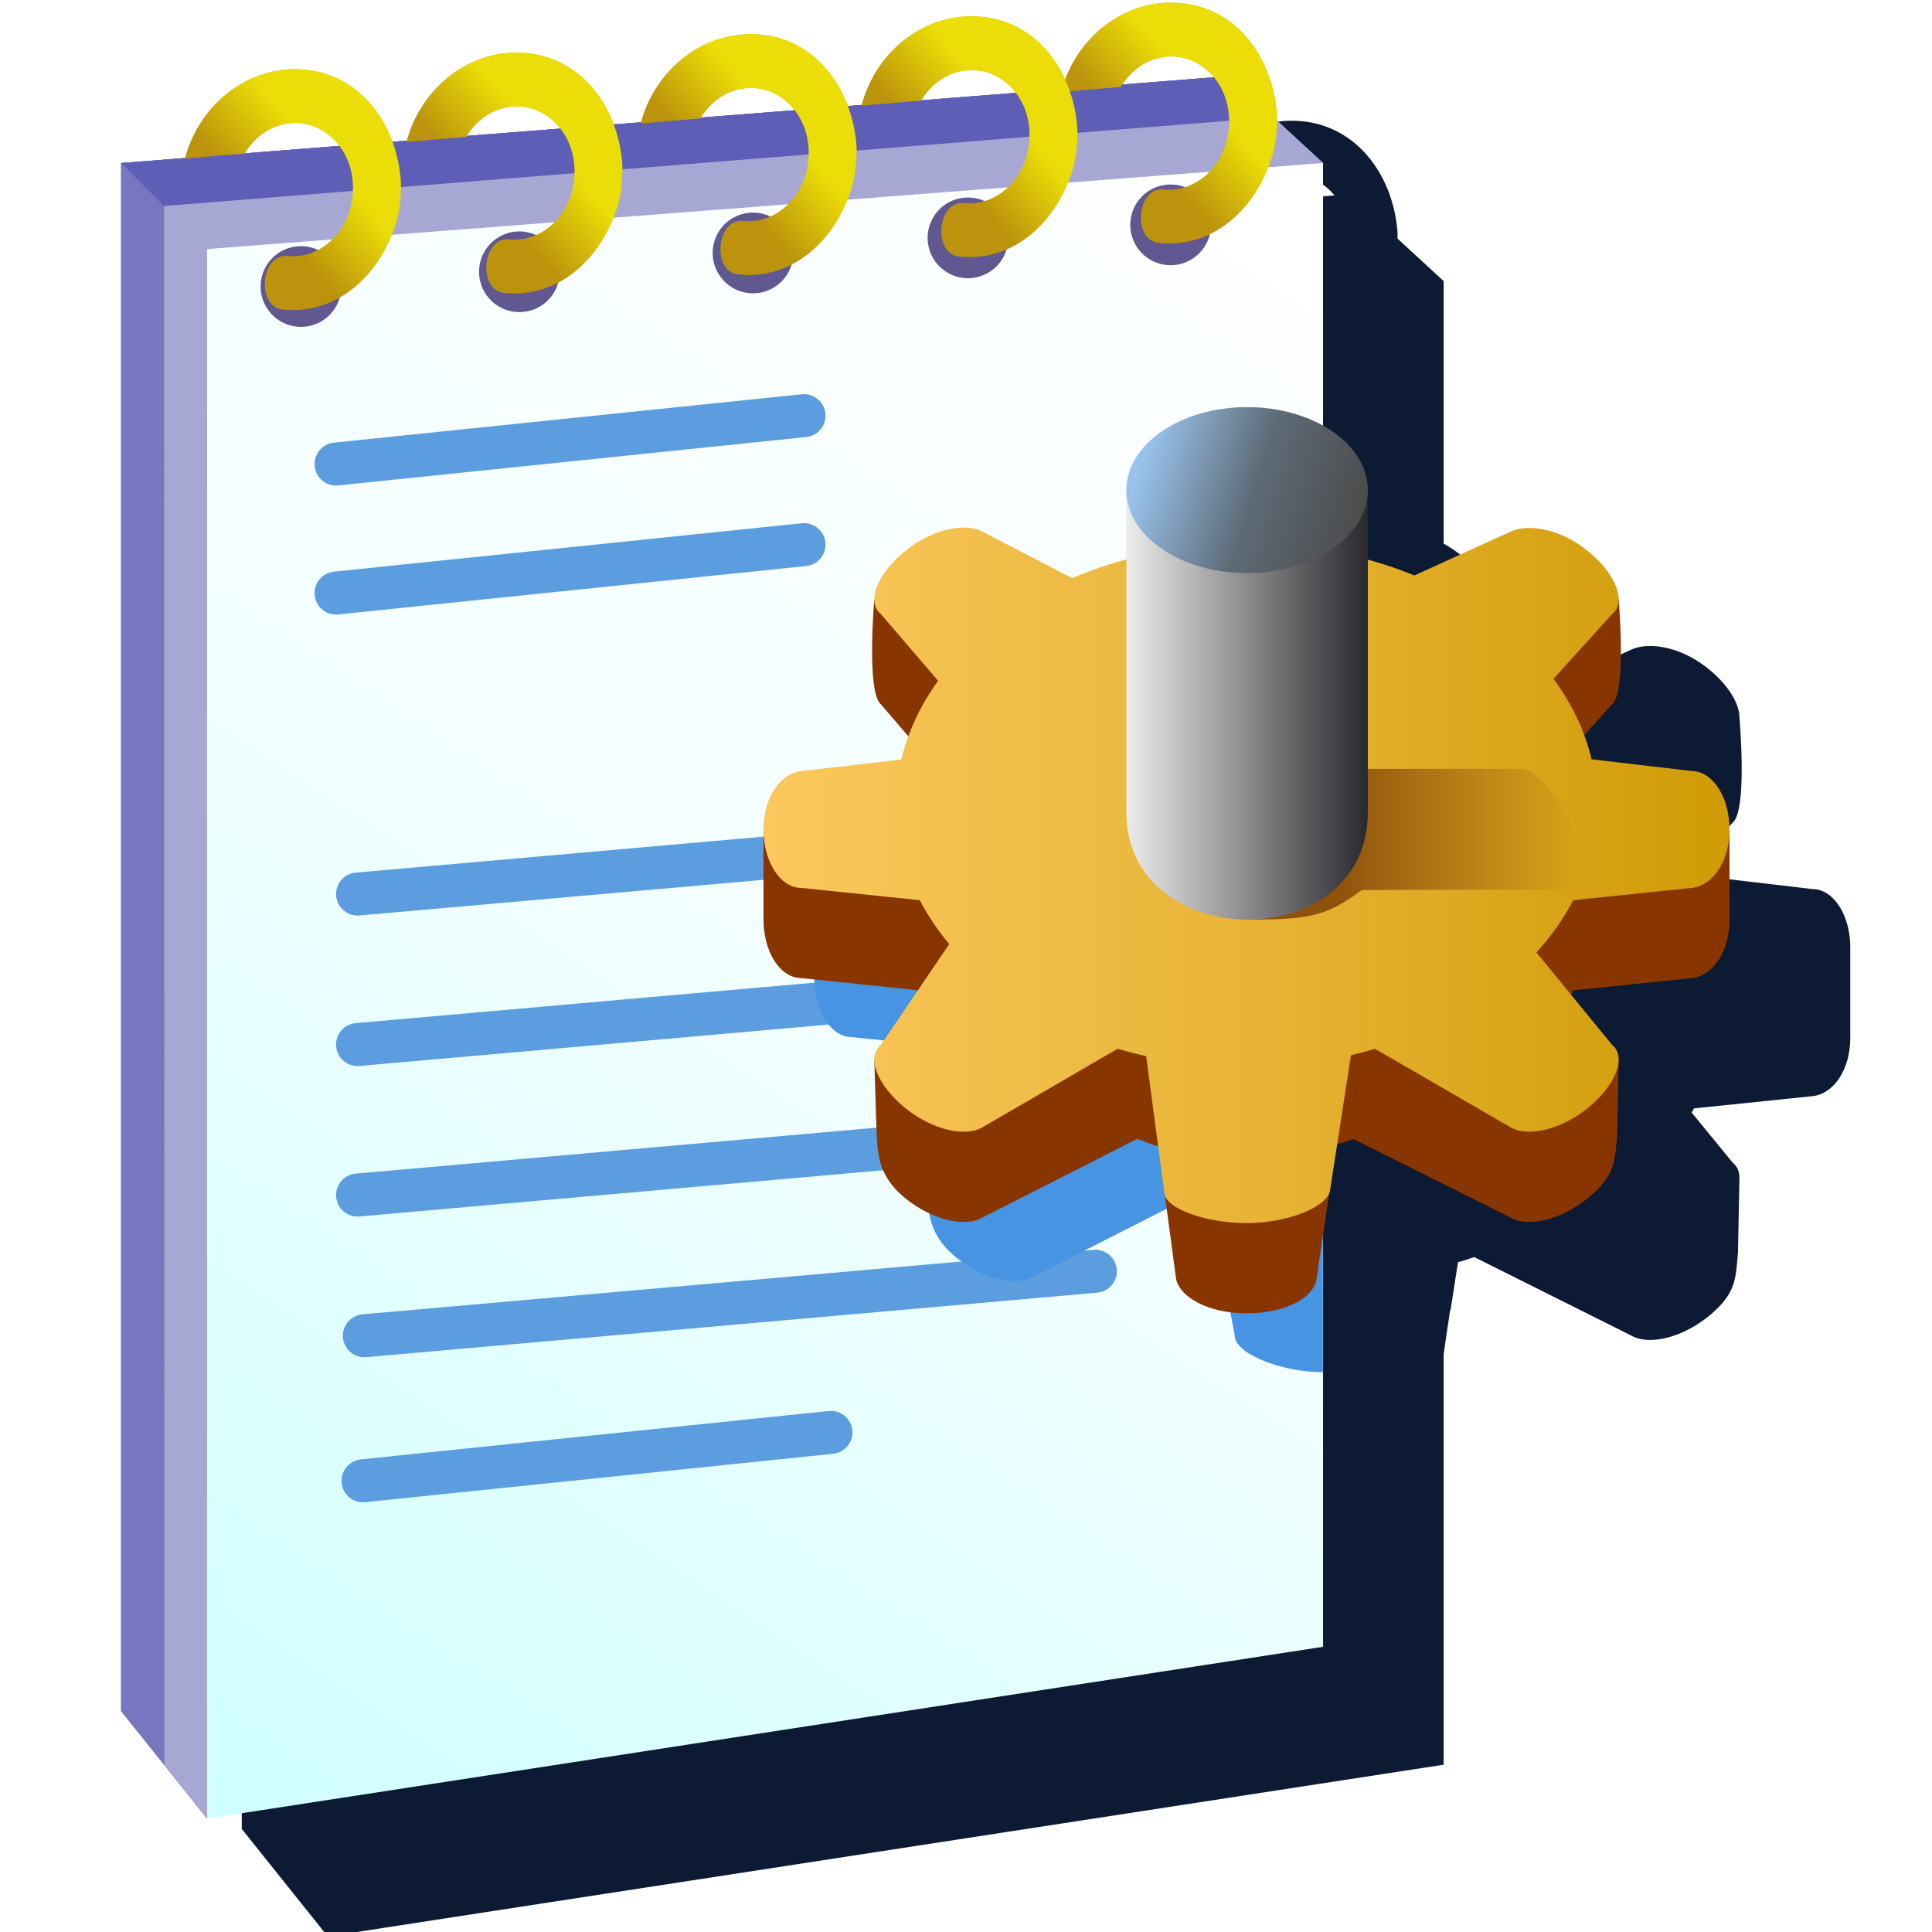 <?xml version="1.0" encoding="UTF-8" standalone="no"?>
<svg
   inkscape:export-ydpi="6"
   inkscape:export-xdpi="6"
   inkscape:export-filename="config-file.png"
   sodipodi:docname="config-file_16.svg"
   inkscape:version="1.1.2 (0a00cf5339, 2022-02-04)"
   id="svg8"
   version="1.1"
   viewBox="0 0 256 256"
   height="256"
   width="256"
   xmlns:inkscape="http://www.inkscape.org/namespaces/inkscape"
   xmlns:sodipodi="http://sodipodi.sourceforge.net/DTD/sodipodi-0.dtd"
   xmlns:xlink="http://www.w3.org/1999/xlink"
   xmlns="http://www.w3.org/2000/svg"
   xmlns:svg="http://www.w3.org/2000/svg"
   xmlns:rdf="http://www.w3.org/1999/02/22-rdf-syntax-ns#"
   xmlns:cc="http://creativecommons.org/ns#"
   xmlns:dc="http://purl.org/dc/elements/1.1/">
  <defs
     id="defs2">
    <linearGradient
       id="linearGradient1359"
       inkscape:collect="always">
      <stop
         id="stop1355"
         offset="0"
         style="stop-color:#bb930c;stop-opacity:1" />
      <stop
         id="stop1357"
         offset="1"
         style="stop-color:#ebdd07;stop-opacity:1" />
    </linearGradient>
    <linearGradient
       id="linearGradient1307"
       inkscape:collect="always">
      <stop
         id="stop1303"
         offset="0"
         style="stop-color:#99c3ed;stop-opacity:1" />
      <stop
         style="stop-color:#5e6b77;stop-opacity:1"
         offset="0.511"
         id="stop1309" />
      <stop
         id="stop1305"
         offset="1"
         style="stop-color:#4c4c4c;stop-opacity:1" />
    </linearGradient>
    <linearGradient
       inkscape:collect="always"
       id="linearGradient1297">
      <stop
         style="stop-color:#fbc85e;stop-opacity:1"
         offset="0"
         id="stop1293" />
      <stop
         id="stop1301"
         offset="0.5"
         style="stop-color:#e7b436;stop-opacity:1" />
      <stop
         style="stop-color:#cf9b05;stop-opacity:1"
         offset="1"
         id="stop1295" />
    </linearGradient>
    <linearGradient
       inkscape:collect="always"
       id="linearGradient1330">
      <stop
         style="stop-color:#8f520c;stop-opacity:1"
         offset="0"
         id="stop1326" />
      <stop
         style="stop-color:#8f520c;stop-opacity:0"
         offset="1"
         id="stop1328" />
    </linearGradient>
    <linearGradient
       inkscape:collect="always"
       id="linearGradient1047">
      <stop
         style="stop-color:#ececec;stop-opacity:1"
         offset="0"
         id="stop1043" />
      <stop
         style="stop-color:#29292d;stop-opacity:1"
         offset="1"
         id="stop1045" />
    </linearGradient>
    <linearGradient
       inkscape:collect="always"
       id="linearGradient3701">
      <stop
         style="stop-color:#bb930c;stop-opacity:1"
         offset="0"
         id="stop3697" />
      <stop
         style="stop-color:#d1b500;stop-opacity:1"
         offset="1"
         id="stop3699" />
    </linearGradient>
    <linearGradient
       id="linearGradient932"
       inkscape:collect="always">
      <stop
         id="stop928"
         offset="0"
         style="stop-color:#cfffff;stop-opacity:1" />
      <stop
         style="stop-color:#f2ffff;stop-opacity:1"
         offset="0.5"
         id="stop2558" />
      <stop
         id="stop930"
         offset="1"
         style="stop-color:#ffffff;stop-opacity:1" />
    </linearGradient>
    <linearGradient
       gradientTransform="matrix(5.306,0.499,-0.499,5.306,200.615,1.513)"
       inkscape:collect="always"
       xlink:href="#linearGradient3701"
       id="linearGradient3457-0"
       x1="-21.61"
       y1="8.662"
       x2="-20.31"
       y2="7.286"
       gradientUnits="userSpaceOnUse" />
    <linearGradient
       gradientUnits="userSpaceOnUse"
       y2="7.286"
       x2="-20.31"
       y1="8.662"
       x1="-21.61"
       id="linearGradient3457-0-6"
       xlink:href="#linearGradient3701"
       inkscape:collect="always"
       gradientTransform="matrix(5.306,0.499,-0.499,5.306,228.073,-0.543)" />
    <linearGradient
       gradientUnits="userSpaceOnUse"
       y2="7.286"
       x2="-20.31"
       y1="8.662"
       x1="-21.61"
       id="linearGradient3457-0-2"
       xlink:href="#linearGradient3701"
       inkscape:collect="always"
       gradientTransform="matrix(5.306,0.499,-0.499,5.306,257.097,-2.832)" />
    <linearGradient
       gradientUnits="userSpaceOnUse"
       y2="7.286"
       x2="-20.31"
       y1="8.662"
       x1="-21.61"
       id="linearGradient3457-0-5"
       xlink:href="#linearGradient3701"
       inkscape:collect="always"
       gradientTransform="matrix(5.306,0.499,-0.499,5.306,284.471,-5.049)" />
    <linearGradient
       gradientUnits="userSpaceOnUse"
       y2="7.286"
       x2="-20.31"
       y1="8.662"
       x1="-21.61"
       id="linearGradient3457-0-0"
       xlink:href="#linearGradient3701"
       inkscape:collect="always"
       gradientTransform="matrix(5.306,0.499,-0.499,5.306,309.212,-6.736)" />
    <linearGradient
       y2="4.563"
       x2="-34.042"
       y1="43"
       x1="-59.432"
       gradientTransform="matrix(5.33,0,0,5.33,388.012,2.677)"
       gradientUnits="userSpaceOnUse"
       id="linearGradient3912"
       xlink:href="#linearGradient932"
       inkscape:collect="always" />
    <linearGradient
       y2="7.286"
       x2="-20.31"
       y1="8.662"
       x1="-21.61"
       gradientTransform="matrix(5.306,0.499,-0.499,5.306,200.615,1.513)"
       gradientUnits="userSpaceOnUse"
       id="linearGradient3914"
       xlink:href="#linearGradient1359"
       inkscape:collect="always" />
    <linearGradient
       y2="7.286"
       x2="-20.31"
       y1="8.662"
       x1="-21.61"
       gradientTransform="matrix(5.306,0.499,-0.499,5.306,228.073,-0.543)"
       gradientUnits="userSpaceOnUse"
       id="linearGradient3916"
       xlink:href="#linearGradient1359"
       inkscape:collect="always" />
    <linearGradient
       y2="7.286"
       x2="-20.31"
       y1="8.662"
       x1="-21.61"
       gradientTransform="matrix(5.306,0.499,-0.499,5.306,257.097,-2.832)"
       gradientUnits="userSpaceOnUse"
       id="linearGradient3918"
       xlink:href="#linearGradient1359"
       inkscape:collect="always" />
    <linearGradient
       y2="7.286"
       x2="-20.31"
       y1="8.662"
       x1="-21.61"
       gradientTransform="matrix(5.306,0.499,-0.499,5.306,309.212,-6.736)"
       gradientUnits="userSpaceOnUse"
       id="linearGradient3920"
       xlink:href="#linearGradient1359"
       inkscape:collect="always" />
    <linearGradient
       y2="7.286"
       x2="-20.31"
       y1="8.662"
       x1="-21.61"
       gradientTransform="matrix(5.306,0.499,-0.499,5.306,284.471,-5.049)"
       gradientUnits="userSpaceOnUse"
       id="linearGradient3922"
       xlink:href="#linearGradient1359"
       inkscape:collect="always" />
    <linearGradient
       inkscape:collect="always"
       xlink:href="#linearGradient1330"
       id="linearGradient1195"
       gradientUnits="userSpaceOnUse"
       gradientTransform="translate(117.555,-158.855)"
       x1="-183.656"
       y1="270.019"
       x2="-151.745"
       y2="270.019" />
    <linearGradient
       inkscape:collect="always"
       xlink:href="#linearGradient1047"
       id="linearGradient1197"
       gradientUnits="userSpaceOnUse"
       gradientTransform="translate(-35.279,251.836)"
       x1="-383.653"
       y1="83.664"
       x2="-351.653"
       y2="83.664" />
    <linearGradient
       inkscape:collect="always"
       xlink:href="#linearGradient1307"
       id="linearGradient1199"
       gradientUnits="userSpaceOnUse"
       gradientTransform="translate(-35.279,251.836)"
       x1="-381.326"
       y1="51.977"
       x2="-352.636"
       y2="60.823" />
    <linearGradient
       inkscape:collect="always"
       xlink:href="#linearGradient1297"
       id="linearGradient1299"
       x1="-610.896"
       y1="-86.141"
       x2="-482.896"
       y2="-86.141"
       gradientUnits="userSpaceOnUse" />
    <filter
       inkscape:collect="always"
       style="color-interpolation-filters:sRGB"
       id="filter1211"
       x="-0.204"
       y="-0.181"
       width="1.409"
       height="1.362">
      <feGaussianBlur
         inkscape:collect="always"
         stdDeviation="18.149"
         id="feGaussianBlur1213" />
    </filter>
  </defs>
  <sodipodi:namedview
     inkscape:guide-bbox="true"
     inkscape:snap-object-midpoints="true"
     showguides="false"
     inkscape:snap-global="true"
     inkscape:bbox-paths="false"
     fit-margin-bottom="0"
     fit-margin-right="0"
     fit-margin-left="0"
     fit-margin-top="0"
     inkscape:bbox-nodes="true"
     inkscape:snap-bbox="true"
     inkscape:window-maximized="1"
     inkscape:window-y="0"
     inkscape:window-x="0"
     inkscape:window-height="2043"
     inkscape:window-width="3840"
     units="px"
     showgrid="false"
     inkscape:document-rotation="0"
     inkscape:current-layer="layer1"
     inkscape:document-units="px"
     inkscape:cy="154.32606"
     inkscape:cx="116.14229"
     inkscape:zoom="5.6568542"
     inkscape:pageshadow="2"
     inkscape:pageopacity="0.0"
     borderopacity="1.0"
     bordercolor="#666666"
     pagecolor="#ffffff"
     id="base"
     inkscape:snap-others="true"
     inkscape:snap-grids="false"
     inkscape:object-paths="true"
     inkscape:snap-intersection-paths="true"
     inkscape:snap-smooth-nodes="true"
     inkscape:pagecheckerboard="0">
    <inkscape:grid
       originy="0"
       originx="0"
       id="grid1504"
       type="xygrid" />
    <inkscape:grid
       type="xygrid"
       id="grid924"
       spacingx="0.5"
       spacingy="0.5" />
  </sodipodi:namedview>
  <g
     transform="translate(-12.568)"
     id="layer1"
     inkscape:groupmode="layer"
     inkscape:label="Layer 1">
    <path
       d="m 183.677,16 c -5.947,0.022 -11.148,3.808 -13.592,9.227 -0.144,0.319 -0.268,0.647 -0.393,0.977 -2.048,-4.5 -5.902,-7.849 -11.076,-8.336 -7.416,-0.697 -13.944,4.504 -15.877,11.686 l -1.287,0.102 -0.551,0.043 c -1.891,-5.059 -5.948,-8.935 -11.545,-9.461 -7.389,-0.695 -13.892,4.468 -15.852,11.609 l -3.633,0.285 c -0.002,-0.004 -0.002,-0.009 -0.004,-0.014 -1.896,-5.046 -5.95,-8.908 -11.537,-9.434 -3.723,-0.35 -7.221,0.785 -10.027,2.912 -0.351,0.266 -0.691,0.548 -1.02,0.844 -2.255,2.032 -3.949,4.752 -4.799,7.84 l -0.967,0.076 -0.625,0.049 -0.336,0.025 C 78.68,29.328 74.613,25.41 68.984,24.881 61.562,24.183 55.03,29.394 53.103,36.584 L 44.605,37.25 v 205.098 l 11.395,14.242 147.857,-22.756 v -36.375 -18.033 l 0.836,-5.678 c 0.036,-0.087 0.077,-0.174 0.098,-0.262 l 0.967,-6.242 c 0.944,-0.229 1.162,-0.378 2.162,-0.672 l 20.82,10.404 c 2.186,1.266 6.53,0.441 10.252,-2.592 3.721,-3.033 3.539,-5.087 3.865,-8.346 l 0.195,-9.914 c 2.5e-4,-0.011 0.002,-0.022 0.002,-0.033 v -0.045 l -0.004,-0.004 c -0.001,-0.8 -0.281,-1.483 -0.877,-1.969 l -5.447,-6.65 c 0.101,-0.185 0.208,-0.368 0.305,-0.555 l 15.707,-1.625 c 2.755,-0.285 5,-3.453 5,-7.742 v -11.953 c 0,-4.289 -2.23,-7.742 -5,-7.742 l -13.27,-1.557 c -0.258,-1.08 -0.592,-2.147 -0.984,-3.201 l 3.689,-4.07 c 1.959,-1.596 0.881,-13.928 0.881,-13.928 0,0 -0.004,-10e-7 -0.004,0 0.001,-1.83 -1.47,-4.273 -4.059,-6.383 -3.721,-3.033 -7.953,-3.642 -10.252,-2.594 l -12.748,5.814 c -1.989,-0.81 -4.055,-1.504 -6.178,-2.088 v -9.209 a 16,11 0 0 0 -5.957,-8.562 V 37.244 l -6.107,-5.629 c 0.002,-0.252 0.008,-0.505 0.002,-0.758 -0.518,-7.461 -5.24,-14.094 -12.689,-14.795 -0.465,-0.044 -0.927,-0.064 -1.385,-0.062 z m -0.373,7.135 c 0.36,-0.022 0.724,-0.017 1.09,0.018 1.972,0.185 3.735,1.198 5.004,2.74 l -12.125,0.951 c 0.141,-0.217 0.277,-0.438 0.434,-0.639 1.413,-1.81 3.436,-2.937 5.598,-3.07 z M 156.859,24.938 c 0.36,-0.022 0.724,-0.017 1.09,0.018 2.081,0.196 3.936,1.308 5.215,2.996 l -2.062,0.162 -5.539,0.434 -4.93,0.387 c 0.193,-0.325 0.402,-0.635 0.629,-0.926 1.413,-1.81 3.436,-2.937 5.598,-3.07 z m -29.26,2.371 c 0.36,-0.022 0.724,-0.017 1.09,0.018 2.051,0.193 3.879,1.276 5.156,2.924 l -12.287,0.965 -0.131,0.01 c 0.179,-0.294 0.367,-0.58 0.574,-0.846 1.413,-1.81 3.436,-2.937 5.598,-3.07 z M 96.576,29.756 c 0.36,-0.022 0.724,-0.019 1.09,0.016 2.045,0.192 3.868,1.273 5.145,2.912 L 90.411,33.656 c 1.403,-2.29 3.691,-3.748 6.164,-3.9 z m -29.35,2.197 c 0.36,-0.022 0.724,-0.017 1.09,0.018 2.087,0.196 3.947,1.312 5.227,3.01 l -1.164,0.092 -7.713,0.604 -3.676,0.289 c 1.396,-2.356 3.722,-3.857 6.236,-4.012 z"
       style="fill:#0d1a33;fill-opacity:1;stroke:none;stroke-width:5.697px;stroke-linecap:butt;stroke-linejoin:miter;stroke-opacity:1;filter:url(#filter1211)"
       id="path1080" />
    <g
       transform="translate(256.062,1.095)"
       id="g1078">
      <g
         id="g1016"
         transform="matrix(1.069,0,0,1.069,-292.21,-7.992)">
        <g
           id="g3563">
          <path
             sodipodi:nodetypes="cccccc"
             id="path938-9"
             d="M 60.579,218.541 V 26.662 L 196.494,16.002 207.153,26.662 71.239,231.866 Z"
             style="fill:#7777c0;fill-opacity:1;stroke:none;stroke-width:5.33px;stroke-linecap:butt;stroke-linejoin:miter;stroke-opacity:1" />
          <path
             style="fill:#5e5eb7;fill-opacity:1;stroke:none;stroke-width:5.33px;stroke-linecap:butt;stroke-linejoin:miter;stroke-opacity:1"
             d="M 71.239,37.322 60.579,26.662 196.494,16.002 l 13.074,10.654 z"
             id="path3068"
             sodipodi:nodetypes="ccccc" />
          <path
             sodipodi:nodetypes="ccccc"
             id="path936-6"
             d="m 71.239,231.866 -5.287,-6.618 -0.043,-193.257 137.495,-11.016 6.164,5.681"
             style="fill:#a7a7d3;fill-opacity:1;stroke:none;stroke-width:5.33px;stroke-linecap:butt;stroke-linejoin:miter;stroke-opacity:1" />
          <g
             transform="matrix(5.33,0,0,5.33,441.312,0.012)"
             id="g1047-9">
            <g
               id="g1036-3">
              <path
                 sodipodi:nodetypes="cc"
                 id="path975-8"
                 d="m -66.432,12 5.5,-0.5"
                 style="fill:none;stroke:#000000;stroke-width:1px;stroke-linecap:round;stroke-linejoin:miter;stroke-opacity:1" />
              <path
                 sodipodi:nodetypes="cc"
                 id="path977-0"
                 d="m -66.432,15 5.5,-0.5"
                 style="fill:#aeb2b1;fill-opacity:1;stroke:#000000;stroke-width:1px;stroke-linecap:round;stroke-linejoin:round;stroke-opacity:1" />
              <path
                 sodipodi:nodetypes="cc"
                 id="path979-5"
                 d="m -65.932,22 17,-1.5"
                 style="fill:none;stroke:#000000;stroke-width:1px;stroke-linecap:round;stroke-linejoin:round;stroke-opacity:1" />
              <path
                 sodipodi:nodetypes="cc"
                 style="fill:none;stroke:#000000;stroke-width:1px;stroke-linecap:round;stroke-linejoin:round;stroke-opacity:1"
                 d="M -65.932,25.5 -48.932,24"
                 id="path979-3-6" />
              <path
                 id="path979-3-5-6"
                 d="m -65.932,29 17,-1.5"
                 style="fill:none;stroke:#000000;stroke-width:1px;stroke-linecap:round;stroke-linejoin:round;stroke-opacity:1"
                 sodipodi:nodetypes="cc" />
              <path
                 style="fill:none;stroke:#000000;stroke-width:1px;stroke-linecap:round;stroke-linejoin:miter;stroke-opacity:1"
                 d="m -65.932,35.5 5.5,-0.5"
                 id="path975-6-4"
                 sodipodi:nodetypes="cc" />
              <path
                 style="fill:#aeb2b1;fill-opacity:1;stroke:#000000;stroke-width:1px;stroke-linecap:round;stroke-linejoin:round;stroke-opacity:1"
                 d="m -65.932,38.5 5.5,-0.5"
                 id="path977-2-0"
                 sodipodi:nodetypes="cc" />
            </g>
          </g>
          <circle
             r="5"
             cy="41.966"
             cx="82.876"
             id="path1049-0"
             style="fill:#615791;fill-opacity:1;fill-rule:evenodd;stroke:none;stroke-width:6.828;stroke-linecap:round;stroke-linejoin:round" />
          <circle
             style="fill:#615791;fill-opacity:1;fill-rule:evenodd;stroke:none;stroke-width:6.828;stroke-linecap:round;stroke-linejoin:round"
             id="path1049-9-4"
             cx="109.952"
             cy="40.138"
             r="5" />
          <circle
             style="fill:#615791;fill-opacity:1;fill-rule:evenodd;stroke:none;stroke-width:6.828;stroke-linecap:round;stroke-linejoin:round"
             id="path1049-1-6"
             cx="138.908"
             cy="37.806"
             r="5" />
          <circle
             style="fill:#615791;fill-opacity:1;fill-rule:evenodd;stroke:none;stroke-width:6.828;stroke-linecap:round;stroke-linejoin:round"
             id="path1049-2-2"
             cx="165.553"
             cy="35.936"
             r="5" />
          <circle
             style="fill:#615791;fill-opacity:1;fill-rule:evenodd;stroke:none;stroke-width:6.828;stroke-linecap:round;stroke-linejoin:round"
             id="path1049-7-6"
             cx="190.672"
             cy="34.324"
             r="5" />
          <path
             sodipodi:nodetypes="sccsccssss"
             id="path3449-9"
             d="m 80.592,44.814 c 6.967,0.766 12.489,-4.624 14.257,-11.404 0.331,-1.505 0.445,-2.981 0.41,-4.478 C 94.775,21.951 90.357,15.746 83.387,15.09 76.421,14.435 70.291,19.343 68.51,26.103 l 7.385,-0.626 c 1.491,-2.532 4.132,-4.012 6.868,-3.754 3.911,0.368 6.967,4.184 6.522,8.915 -0.445,4.731 -4.164,7.954 -8.07,7.543 -3.318,-0.349 -3.946,6.268 -0.624,6.633 z"
             style="color:#000000;font-style:normal;font-variant:normal;font-weight:normal;font-stretch:normal;font-size:medium;line-height:normal;font-family:sans-serif;font-variant-ligatures:normal;font-variant-position:normal;font-variant-caps:normal;font-variant-numeric:normal;font-variant-alternates:normal;font-variant-east-asian:normal;font-feature-settings:normal;font-variation-settings:normal;text-indent:0;text-align:start;text-decoration:none;text-decoration-line:none;text-decoration-style:solid;text-decoration-color:#000000;letter-spacing:normal;word-spacing:normal;text-transform:none;writing-mode:lr-tb;direction:ltr;text-orientation:mixed;dominant-baseline:auto;baseline-shift:baseline;text-anchor:start;white-space:normal;shape-padding:0;shape-margin:0;inline-size:0;clip-rule:nonzero;display:inline;overflow:visible;visibility:visible;opacity:1;isolation:auto;mix-blend-mode:normal;color-interpolation:sRGB;color-interpolation-filters:linearRGB;solid-color:#000000;solid-opacity:1;vector-effect:none;fill:url(#linearGradient3457-0);fill-opacity:1;fill-rule:evenodd;stroke:none;stroke-width:6.662;stroke-linecap:round;stroke-linejoin:round;stroke-miterlimit:4;stroke-dasharray:none;stroke-dashoffset:0;stroke-opacity:1;color-rendering:auto;image-rendering:auto;shape-rendering:auto;text-rendering:auto;enable-background:accumulate;stop-color:#000000;stop-opacity:1" />
          <path
             style="color:#000000;font-style:normal;font-variant:normal;font-weight:normal;font-stretch:normal;font-size:medium;line-height:normal;font-family:sans-serif;font-variant-ligatures:normal;font-variant-position:normal;font-variant-caps:normal;font-variant-numeric:normal;font-variant-alternates:normal;font-variant-east-asian:normal;font-feature-settings:normal;font-variation-settings:normal;text-indent:0;text-align:start;text-decoration:none;text-decoration-line:none;text-decoration-style:solid;text-decoration-color:#000000;letter-spacing:normal;word-spacing:normal;text-transform:none;writing-mode:lr-tb;direction:ltr;text-orientation:mixed;dominant-baseline:auto;baseline-shift:baseline;text-anchor:start;white-space:normal;shape-padding:0;shape-margin:0;inline-size:0;clip-rule:nonzero;display:inline;overflow:visible;visibility:visible;opacity:1;isolation:auto;mix-blend-mode:normal;color-interpolation:sRGB;color-interpolation-filters:linearRGB;solid-color:#000000;solid-opacity:1;vector-effect:none;fill:url(#linearGradient3457-0-6);fill-opacity:1;fill-rule:evenodd;stroke:none;stroke-width:6.662;stroke-linecap:round;stroke-linejoin:round;stroke-miterlimit:4;stroke-dasharray:none;stroke-dashoffset:0;stroke-opacity:1;color-rendering:auto;image-rendering:auto;shape-rendering:auto;text-rendering:auto;enable-background:accumulate;stop-color:#000000;stop-opacity:1"
             d="m 108.049,42.757 c 6.967,0.766 12.489,-4.624 14.257,-11.404 0.331,-1.505 0.445,-2.981 0.41,-4.478 -0.484,-6.98 -4.903,-13.185 -11.872,-13.841 -6.966,-0.655 -13.095,4.252 -14.876,11.013 l 7.385,-0.626 c 1.491,-2.532 4.132,-4.012 6.868,-3.754 3.911,0.368 6.967,4.184 6.522,8.915 -0.445,4.731 -4.164,7.954 -8.07,7.543 -3.318,-0.349 -3.946,6.268 -0.624,6.633 z"
             id="path3449-9-4"
             sodipodi:nodetypes="sccsccssss" />
          <path
             style="color:#000000;font-style:normal;font-variant:normal;font-weight:normal;font-stretch:normal;font-size:medium;line-height:normal;font-family:sans-serif;font-variant-ligatures:normal;font-variant-position:normal;font-variant-caps:normal;font-variant-numeric:normal;font-variant-alternates:normal;font-variant-east-asian:normal;font-feature-settings:normal;font-variation-settings:normal;text-indent:0;text-align:start;text-decoration:none;text-decoration-line:none;text-decoration-style:solid;text-decoration-color:#000000;letter-spacing:normal;word-spacing:normal;text-transform:none;writing-mode:lr-tb;direction:ltr;text-orientation:mixed;dominant-baseline:auto;baseline-shift:baseline;text-anchor:start;white-space:normal;shape-padding:0;shape-margin:0;inline-size:0;clip-rule:nonzero;display:inline;overflow:visible;visibility:visible;opacity:1;isolation:auto;mix-blend-mode:normal;color-interpolation:sRGB;color-interpolation-filters:linearRGB;solid-color:#000000;solid-opacity:1;vector-effect:none;fill:url(#linearGradient3457-0-2);fill-opacity:1;fill-rule:evenodd;stroke:none;stroke-width:6.662;stroke-linecap:round;stroke-linejoin:round;stroke-miterlimit:4;stroke-dasharray:none;stroke-dashoffset:0;stroke-opacity:1;color-rendering:auto;image-rendering:auto;shape-rendering:auto;text-rendering:auto;enable-background:accumulate;stop-color:#000000;stop-opacity:1"
             d="m 137.074,40.468 c 6.967,0.766 12.489,-4.624 14.257,-11.404 0.331,-1.505 0.445,-2.981 0.41,-4.478 -0.484,-6.98 -4.903,-13.185 -11.872,-13.841 -6.966,-0.655 -13.095,4.252 -14.876,11.013 l 7.385,-0.626 c 1.491,-2.532 4.132,-4.012 6.868,-3.754 3.911,0.368 6.967,4.184 6.522,8.915 -0.445,4.731 -4.164,7.954 -8.07,7.543 -3.318,-0.349 -3.946,6.268 -0.624,6.633 z"
             id="path3449-9-0"
             sodipodi:nodetypes="sccsccssss" />
          <path
             style="color:#000000;font-style:normal;font-variant:normal;font-weight:normal;font-stretch:normal;font-size:medium;line-height:normal;font-family:sans-serif;font-variant-ligatures:normal;font-variant-position:normal;font-variant-caps:normal;font-variant-numeric:normal;font-variant-alternates:normal;font-variant-east-asian:normal;font-feature-settings:normal;font-variation-settings:normal;text-indent:0;text-align:start;text-decoration:none;text-decoration-line:none;text-decoration-style:solid;text-decoration-color:#000000;letter-spacing:normal;word-spacing:normal;text-transform:none;writing-mode:lr-tb;direction:ltr;text-orientation:mixed;dominant-baseline:auto;baseline-shift:baseline;text-anchor:start;white-space:normal;shape-padding:0;shape-margin:0;inline-size:0;clip-rule:nonzero;display:inline;overflow:visible;visibility:visible;opacity:1;isolation:auto;mix-blend-mode:normal;color-interpolation:sRGB;color-interpolation-filters:linearRGB;solid-color:#000000;solid-opacity:1;vector-effect:none;fill:url(#linearGradient3457-0-0);fill-opacity:1;fill-rule:evenodd;stroke:none;stroke-width:6.662;stroke-linecap:round;stroke-linejoin:round;stroke-miterlimit:4;stroke-dasharray:none;stroke-dashoffset:0;stroke-opacity:1;color-rendering:auto;image-rendering:auto;shape-rendering:auto;text-rendering:auto;enable-background:accumulate;stop-color:#000000;stop-opacity:1"
             d="m 189.189,36.564 c 6.967,0.766 12.489,-4.624 14.257,-11.404 0.331,-1.505 0.445,-2.981 0.41,-4.478 C 203.372,13.701 198.953,7.496 191.984,6.841 185.018,6.185 178.888,11.093 177.107,17.854 l 7.385,-0.626 c 1.491,-2.532 4.132,-4.012 6.868,-3.754 3.911,0.368 6.967,4.184 6.522,8.915 -0.445,4.731 -4.164,7.954 -8.07,7.543 -3.318,-0.349 -3.946,6.268 -0.624,6.633 z"
             id="path3449-9-3"
             sodipodi:nodetypes="sccsccssss" />
          <path
             style="color:#000000;font-style:normal;font-variant:normal;font-weight:normal;font-stretch:normal;font-size:medium;line-height:normal;font-family:sans-serif;font-variant-ligatures:normal;font-variant-position:normal;font-variant-caps:normal;font-variant-numeric:normal;font-variant-alternates:normal;font-variant-east-asian:normal;font-feature-settings:normal;font-variation-settings:normal;text-indent:0;text-align:start;text-decoration:none;text-decoration-line:none;text-decoration-style:solid;text-decoration-color:#000000;letter-spacing:normal;word-spacing:normal;text-transform:none;writing-mode:lr-tb;direction:ltr;text-orientation:mixed;dominant-baseline:auto;baseline-shift:baseline;text-anchor:start;white-space:normal;shape-padding:0;shape-margin:0;inline-size:0;clip-rule:nonzero;display:inline;overflow:visible;visibility:visible;opacity:1;isolation:auto;mix-blend-mode:normal;color-interpolation:sRGB;color-interpolation-filters:linearRGB;solid-color:#000000;solid-opacity:1;vector-effect:none;fill:url(#linearGradient3457-0-5);fill-opacity:1;fill-rule:evenodd;stroke:none;stroke-width:6.662;stroke-linecap:round;stroke-linejoin:round;stroke-miterlimit:4;stroke-dasharray:none;stroke-dashoffset:0;stroke-opacity:1;color-rendering:auto;image-rendering:auto;shape-rendering:auto;text-rendering:auto;enable-background:accumulate;stop-color:#000000;stop-opacity:1"
             d="m 164.447,38.251 c 6.967,0.766 12.489,-4.624 14.257,-11.404 0.331,-1.505 0.445,-2.981 0.41,-4.478 C 178.631,15.388 174.212,9.183 167.242,8.527 160.277,7.872 154.147,12.78 152.366,19.541 l 7.385,-0.626 c 1.491,-2.532 4.132,-4.012 6.868,-3.754 3.911,0.368 6.967,4.184 6.522,8.915 -0.445,4.731 -4.164,7.954 -8.07,7.543 -3.318,-0.349 -3.946,6.268 -0.624,6.633 z"
             id="path3449-9-9"
             sodipodi:nodetypes="sccsccssss" />
        </g>
        <path
           sodipodi:nodetypes="cccccc"
           id="path3864"
           d="M 60.579,218.541 V 26.662 L 196.494,16.002 207.153,26.662 71.239,231.866 Z"
           style="fill:#7777c0;fill-opacity:1;stroke:none;stroke-width:5.33px;stroke-linecap:butt;stroke-linejoin:miter;stroke-opacity:1" />
        <path
           style="fill:#5e5eb7;fill-opacity:1;stroke:none;stroke-width:5.33px;stroke-linecap:butt;stroke-linejoin:miter;stroke-opacity:1"
           d="M 71.239,37.322 60.579,26.662 196.494,16.002 l 13.074,10.654 z"
           id="path3866"
           sodipodi:nodetypes="ccccc" />
        <path
           sodipodi:nodetypes="ccccc"
           id="path3868"
           d="m 71.239,231.866 -5.287,-6.618 -0.043,-193.257 137.495,-11.016 6.164,5.681"
           style="fill:#a7a7d3;fill-opacity:1;stroke:none;stroke-width:5.33px;stroke-linecap:butt;stroke-linejoin:miter;stroke-opacity:1" />
        <path
           sodipodi:nodetypes="ccccc"
           id="path3870"
           d="M 71.239,37.322 V 231.866 L 209.568,210.576 V 26.656 Z"
           style="fill:url(#linearGradient3912);fill-opacity:1;stroke:none;stroke-width:5.33px;stroke-linecap:butt;stroke-linejoin:miter;stroke-opacity:1" />
        <path
           sodipodi:nodetypes="cc"
           id="path3876"
           d="m 89.894,117.271 90.61,-7.995"
           style="fill:none;stroke:#5b9ddf;stroke-width:5.33px;stroke-linecap:round;stroke-linejoin:round;stroke-opacity:1" />
        <path
           sodipodi:nodetypes="cc"
           style="fill:none;stroke:#5b9ddf;stroke-width:5.33px;stroke-linecap:round;stroke-linejoin:round;stroke-opacity:1"
           d="m 89.894,135.926 90.61,-7.995"
           id="path3878" />
        <path
           id="path3880"
           d="m 89.894,154.581 90.61,-7.995"
           style="fill:none;stroke:#5b9ddf;stroke-width:5.33px;stroke-linecap:round;stroke-linejoin:round;stroke-opacity:1"
           sodipodi:nodetypes="cc" />
        <path
           style="fill:none;stroke:#5b9ddf;stroke-width:5.33px;stroke-linecap:round;stroke-linejoin:miter;stroke-opacity:1"
           d="m 90.568,190 58,-6"
           id="path3882"
           sodipodi:nodetypes="cc" />
        <path
           d="m 87.876,41.966 a 5,5 0 0 1 -5,5 5,5 0 0 1 -5,-5 5,5 0 0 1 5,-5 5,5 0 0 1 5,5"
           style="fill:#615791;fill-opacity:1;fill-rule:evenodd;stroke:none;stroke-width:6.828;stroke-linecap:round;stroke-linejoin:round"
           id="circle3890" />
        <path
           d="m 114.952,40.138 a 5,5 0 0 1 -5,5 5,5 0 0 1 -5,-5 5,5 0 0 1 5,-5 5,5 0 0 1 5,5"
           style="fill:#615791;fill-opacity:1;fill-rule:evenodd;stroke:none;stroke-width:6.828;stroke-linecap:round;stroke-linejoin:round"
           id="circle3892" />
        <path
           d="m 143.908,37.806 a 5,5 0 0 1 -5,5 5,5 0 0 1 -5,-5 5,5 0 0 1 5,-5 5,5 0 0 1 5,5"
           style="fill:#615791;fill-opacity:1;fill-rule:evenodd;stroke:none;stroke-width:6.828;stroke-linecap:round;stroke-linejoin:round"
           id="circle3894" />
        <path
           d="m 170.553,35.936 a 5,5 0 0 1 -5,5 5,5 0 0 1 -5,-5 5,5 0 0 1 5,-5 5,5 0 0 1 5,5"
           style="fill:#615791;fill-opacity:1;fill-rule:evenodd;stroke:none;stroke-width:6.828;stroke-linecap:round;stroke-linejoin:round"
           id="circle3896" />
        <path
           d="m 195.672,34.324 a 5,5 0 0 1 -5,5 5,5 0 0 1 -5,-5 5,5 0 0 1 5,-5 5,5 0 0 1 5,5"
           style="fill:#615791;fill-opacity:1;fill-rule:evenodd;stroke:none;stroke-width:6.828;stroke-linecap:round;stroke-linejoin:round"
           id="circle3898" />
        <path
           sodipodi:nodetypes="sccsccssss"
           id="path3900"
           d="m 80.592,44.814 c 6.967,0.766 12.489,-4.624 14.257,-11.404 0.331,-1.505 0.445,-2.981 0.41,-4.478 C 94.775,21.951 90.357,15.746 83.387,15.09 76.421,14.435 70.291,19.343 68.51,26.103 l 7.385,-0.626 c 1.491,-2.532 4.132,-4.012 6.868,-3.754 3.911,0.368 6.967,4.184 6.522,8.915 -0.445,4.731 -4.164,7.954 -8.07,7.543 -3.318,-0.349 -3.946,6.268 -0.624,6.633 z"
           style="color:#000000;font-style:normal;font-variant:normal;font-weight:normal;font-stretch:normal;font-size:medium;line-height:normal;font-family:sans-serif;font-variant-ligatures:normal;font-variant-position:normal;font-variant-caps:normal;font-variant-numeric:normal;font-variant-alternates:normal;font-variant-east-asian:normal;font-feature-settings:normal;font-variation-settings:normal;text-indent:0;text-align:start;text-decoration:none;text-decoration-line:none;text-decoration-style:solid;text-decoration-color:#000000;letter-spacing:normal;word-spacing:normal;text-transform:none;writing-mode:lr-tb;direction:ltr;text-orientation:mixed;dominant-baseline:auto;baseline-shift:baseline;text-anchor:start;white-space:normal;shape-padding:0;shape-margin:0;inline-size:0;clip-rule:nonzero;display:inline;overflow:visible;visibility:visible;isolation:auto;mix-blend-mode:normal;color-interpolation:sRGB;color-interpolation-filters:linearRGB;solid-color:#000000;solid-opacity:1;vector-effect:none;fill:url(#linearGradient3914);fill-opacity:1;fill-rule:evenodd;stroke:none;stroke-width:6.662;stroke-linecap:round;stroke-linejoin:round;stroke-miterlimit:4;stroke-dasharray:none;stroke-dashoffset:0;stroke-opacity:1;color-rendering:auto;image-rendering:auto;shape-rendering:auto;text-rendering:auto;enable-background:accumulate;stop-color:#000000" />
        <path
           style="color:#000000;font-style:normal;font-variant:normal;font-weight:normal;font-stretch:normal;font-size:medium;line-height:normal;font-family:sans-serif;font-variant-ligatures:normal;font-variant-position:normal;font-variant-caps:normal;font-variant-numeric:normal;font-variant-alternates:normal;font-variant-east-asian:normal;font-feature-settings:normal;font-variation-settings:normal;text-indent:0;text-align:start;text-decoration:none;text-decoration-line:none;text-decoration-style:solid;text-decoration-color:#000000;letter-spacing:normal;word-spacing:normal;text-transform:none;writing-mode:lr-tb;direction:ltr;text-orientation:mixed;dominant-baseline:auto;baseline-shift:baseline;text-anchor:start;white-space:normal;shape-padding:0;shape-margin:0;inline-size:0;clip-rule:nonzero;display:inline;overflow:visible;visibility:visible;isolation:auto;mix-blend-mode:normal;color-interpolation:sRGB;color-interpolation-filters:linearRGB;solid-color:#000000;solid-opacity:1;vector-effect:none;fill:url(#linearGradient3916);fill-opacity:1;fill-rule:evenodd;stroke:none;stroke-width:6.662;stroke-linecap:round;stroke-linejoin:round;stroke-miterlimit:4;stroke-dasharray:none;stroke-dashoffset:0;stroke-opacity:1;color-rendering:auto;image-rendering:auto;shape-rendering:auto;text-rendering:auto;enable-background:accumulate;stop-color:#000000"
           d="m 108.049,42.757 c 6.967,0.766 12.489,-4.624 14.257,-11.404 0.331,-1.505 0.445,-2.981 0.41,-4.478 -0.484,-6.98 -4.903,-13.185 -11.872,-13.841 -6.966,-0.655 -13.095,4.252 -14.876,11.013 l 7.385,-0.626 c 1.491,-2.532 4.132,-4.012 6.868,-3.754 3.911,0.368 6.967,4.184 6.522,8.915 -0.445,4.731 -4.164,7.954 -8.07,7.543 -3.318,-0.349 -3.946,6.268 -0.624,6.633 z"
           id="path3902"
           sodipodi:nodetypes="sccsccssss" />
        <path
           style="color:#000000;font-style:normal;font-variant:normal;font-weight:normal;font-stretch:normal;font-size:medium;line-height:normal;font-family:sans-serif;font-variant-ligatures:normal;font-variant-position:normal;font-variant-caps:normal;font-variant-numeric:normal;font-variant-alternates:normal;font-variant-east-asian:normal;font-feature-settings:normal;font-variation-settings:normal;text-indent:0;text-align:start;text-decoration:none;text-decoration-line:none;text-decoration-style:solid;text-decoration-color:#000000;letter-spacing:normal;word-spacing:normal;text-transform:none;writing-mode:lr-tb;direction:ltr;text-orientation:mixed;dominant-baseline:auto;baseline-shift:baseline;text-anchor:start;white-space:normal;shape-padding:0;shape-margin:0;inline-size:0;clip-rule:nonzero;display:inline;overflow:visible;visibility:visible;isolation:auto;mix-blend-mode:normal;color-interpolation:sRGB;color-interpolation-filters:linearRGB;solid-color:#000000;solid-opacity:1;vector-effect:none;fill:url(#linearGradient3918);fill-opacity:1;fill-rule:evenodd;stroke:none;stroke-width:6.662;stroke-linecap:round;stroke-linejoin:round;stroke-miterlimit:4;stroke-dasharray:none;stroke-dashoffset:0;stroke-opacity:1;color-rendering:auto;image-rendering:auto;shape-rendering:auto;text-rendering:auto;enable-background:accumulate;stop-color:#000000"
           d="m 137.074,40.468 c 6.967,0.766 12.489,-4.624 14.257,-11.404 0.331,-1.505 0.445,-2.981 0.41,-4.478 -0.484,-6.98 -4.903,-13.185 -11.872,-13.841 -6.966,-0.655 -13.095,4.252 -14.876,11.013 l 7.385,-0.626 c 1.491,-2.532 4.132,-4.012 6.868,-3.754 3.911,0.368 6.967,4.184 6.522,8.915 -0.445,4.731 -4.164,7.954 -8.07,7.543 -3.318,-0.349 -3.946,6.268 -0.624,6.633 z"
           id="path3904"
           sodipodi:nodetypes="sccsccssss" />
        <path
           style="color:#000000;font-style:normal;font-variant:normal;font-weight:normal;font-stretch:normal;font-size:medium;line-height:normal;font-family:sans-serif;font-variant-ligatures:normal;font-variant-position:normal;font-variant-caps:normal;font-variant-numeric:normal;font-variant-alternates:normal;font-variant-east-asian:normal;font-feature-settings:normal;font-variation-settings:normal;text-indent:0;text-align:start;text-decoration:none;text-decoration-line:none;text-decoration-style:solid;text-decoration-color:#000000;letter-spacing:normal;word-spacing:normal;text-transform:none;writing-mode:lr-tb;direction:ltr;text-orientation:mixed;dominant-baseline:auto;baseline-shift:baseline;text-anchor:start;white-space:normal;shape-padding:0;shape-margin:0;inline-size:0;clip-rule:nonzero;display:inline;overflow:visible;visibility:visible;isolation:auto;mix-blend-mode:normal;color-interpolation:sRGB;color-interpolation-filters:linearRGB;solid-color:#000000;solid-opacity:1;vector-effect:none;fill:url(#linearGradient3920);fill-opacity:1;fill-rule:evenodd;stroke:none;stroke-width:6.662;stroke-linecap:round;stroke-linejoin:round;stroke-miterlimit:4;stroke-dasharray:none;stroke-dashoffset:0;stroke-opacity:1;color-rendering:auto;image-rendering:auto;shape-rendering:auto;text-rendering:auto;enable-background:accumulate;stop-color:#000000"
           d="m 189.189,36.564 c 6.967,0.766 12.489,-4.624 14.257,-11.404 0.331,-1.505 0.445,-2.981 0.41,-4.478 C 203.372,13.701 198.953,7.496 191.984,6.841 185.018,6.185 178.888,11.093 177.107,17.854 l 7.385,-0.626 c 1.491,-2.532 4.132,-4.012 6.868,-3.754 3.911,0.368 6.967,4.184 6.522,8.915 -0.445,4.731 -4.164,7.954 -8.07,7.543 -3.318,-0.349 -3.946,6.268 -0.624,6.633 z"
           id="path3906"
           sodipodi:nodetypes="sccsccssss" />
        <path
           style="color:#000000;font-style:normal;font-variant:normal;font-weight:normal;font-stretch:normal;font-size:medium;line-height:normal;font-family:sans-serif;font-variant-ligatures:normal;font-variant-position:normal;font-variant-caps:normal;font-variant-numeric:normal;font-variant-alternates:normal;font-variant-east-asian:normal;font-feature-settings:normal;font-variation-settings:normal;text-indent:0;text-align:start;text-decoration:none;text-decoration-line:none;text-decoration-style:solid;text-decoration-color:#000000;letter-spacing:normal;word-spacing:normal;text-transform:none;writing-mode:lr-tb;direction:ltr;text-orientation:mixed;dominant-baseline:auto;baseline-shift:baseline;text-anchor:start;white-space:normal;shape-padding:0;shape-margin:0;inline-size:0;clip-rule:nonzero;display:inline;overflow:visible;visibility:visible;isolation:auto;mix-blend-mode:normal;color-interpolation:sRGB;color-interpolation-filters:linearRGB;solid-color:#000000;solid-opacity:1;vector-effect:none;fill:url(#linearGradient3922);fill-opacity:1;fill-rule:evenodd;stroke:none;stroke-width:6.662;stroke-linecap:round;stroke-linejoin:round;stroke-miterlimit:4;stroke-dasharray:none;stroke-dashoffset:0;stroke-opacity:1;color-rendering:auto;image-rendering:auto;shape-rendering:auto;text-rendering:auto;enable-background:accumulate;stop-color:#000000"
           d="m 164.447,38.251 c 6.967,0.766 12.489,-4.624 14.257,-11.404 0.331,-1.505 0.445,-2.981 0.41,-4.478 C 178.631,15.388 174.212,9.183 167.242,8.527 160.277,7.872 154.147,12.78 152.366,19.541 l 7.385,-0.626 c 1.491,-2.532 4.132,-4.012 6.868,-3.754 3.911,0.368 6.967,4.184 6.522,8.915 -0.445,4.731 -4.164,7.954 -8.07,7.543 -3.318,-0.349 -3.946,6.268 -0.624,6.633 z"
           id="path3908"
           sodipodi:nodetypes="sccsccssss" />
        <path
           id="path3880-0"
           d="m 90.734,172.021 90.61,-7.995"
           style="fill:none;stroke:#5b9ddf;stroke-width:5.33px;stroke-linecap:round;stroke-linejoin:round;stroke-opacity:1"
           sodipodi:nodetypes="cc" />
        <path
           style="fill:none;stroke:#5b9ddf;stroke-width:5.33px;stroke-linecap:round;stroke-linejoin:miter;stroke-opacity:1"
           d="m 87.229,79.962 58,-6"
           id="path3882-0"
           sodipodi:nodetypes="cc" />
        <path
           sodipodi:nodetypes="cc"
           id="path3882-0-6"
           d="m 87.229,63.972 58,-6"
           style="fill:none;stroke:#5b9ddf;stroke-width:5.33px;stroke-linecap:round;stroke-linejoin:miter;stroke-opacity:1" />
      </g>
      <g
         transform="translate(-0.169,-0.395)"
         id="g1353">
        <g
           id="g1340"
           transform="translate(455.236,24.53)">
          <g
             style="fill:#893500;fill-opacity:1"
             transform="translate(-125.46,-308.375)"
             id="g1249">
            <g
               style="fill:#893500;fill-opacity:1"
               transform="matrix(1,0,0,0.815,273.172,239.611)"
               id="g1245">
              <path
                 id="path1018"
                 style="opacity:1;fill:#4694e2;fill-opacity:1;fill-rule:evenodd;stroke:none;stroke-width:1.25;stroke-linecap:round;stroke-linejoin:round"
                 d="m -674.372,148.543 c 0,0 -8.878,2.336 -9.5,4.999 l -3.303,14.145 c -3.596,0.944 -7.055,2.283 -10.301,3.988 l -11.898,-7.568 c -2.243,-1.427 -14.316,-3.655 -14.316,-3.655 0,0 -1.079,15.132 0.88,17.09 l 7.572,10.825 c -2.359,4.001 -4.004,8.322 -4.871,12.8 l -18.264,-3.293 v 14.667 c 0,5.263 2.23,9.5 5,9.5 l 15.707,1.999 c 1.055,2.485 2.362,4.874 3.904,7.135 l -9.929,4.122 0.302,12.11 c 0.166,2.742 0.038,6.67 3.76,10.391 3.721,3.721 8.069,4.738 10.254,3.18 l 20.493,-12.781 c 1.241,0.449 1.811,1.125 3.09,1.474 l 3.183,21.296 c 0.465,2.775 6.359,5.54 11.622,5.54 v -90.205 -45.47 z"
                 sodipodi:nodetypes="ccccccccccscccccscccccccc" />
              <path
                 sodipodi:nodetypes="scccccccccscccccsccccsccccscccccscccccccccs"
                 transform="matrix(1,0,0,1.227,-134.207,293.97)"
                 d="m -546.896,-126.344 c -5.263,0 -8.878,1.904 -9.5,4.074 l -3.303,11.527 c -3.596,0.77 -7.055,1.861 -10.301,3.25 l -11.898,-6.168 c -2.243,-1.163 -14.316,-2.979 -14.316,-2.979 0,0 -1.079,12.332 0.88,13.928 l 7.572,8.822 c -2.359,3.261 -4.004,6.782 -4.871,10.432 l -18.264,-2.684 V -74.188 c 0,4.289 2.23,7.742 5,7.742 l 15.707,1.629 c 1.055,2.025 2.362,3.972 3.904,5.814 l -9.929,3.36 0.302,9.869 c 0.166,2.235 0.038,5.435 3.76,8.468 3.721,3.033 8.069,3.861 10.254,2.592 l 20.493,-10.416 c 1.241,0.366 1.547,0.666 2.826,0.951 l 2.354,17.626 c 0.465,2.261 4.066,4.523 9.329,4.523 5.263,0 8.717,-2.084 9.241,-4.28 l 2.667,-18.104 c 1.078,-0.251 1.222,-0.395 2.273,-0.704 l 20.82,10.404 c 2.186,1.266 6.53,0.441 10.252,-2.592 3.721,-3.033 3.539,-5.087 3.865,-8.346 l 0.197,-9.992 -7.412,-6.779 c 0.503,-0.786 0.966,-1.586 1.389,-2.398 l 15.707,-1.625 c 2.755,-0.285 5,-3.453 5,-7.742 v -11.953 l -18.27,2.654 c -0.893,-3.737 -2.601,-7.339 -5.057,-10.662 l 7.762,-8.563 c 1.959,-1.596 0.88,-13.928 0.88,-13.928 0,0 -12.015,1.93 -14.314,2.979 l -12.746,5.814 c -2.831,-1.153 -5.815,-2.084 -8.904,-2.775 l -3.852,-11.648 c 0,-2.257 -4.237,-4.074 -9.5,-4.074 z"
                 style="opacity:1;fill:#893500;fill-opacity:1;fill-rule:evenodd;stroke:none;stroke-width:1.128;stroke-linecap:round;stroke-linejoin:round"
                 id="path1237" />
            </g>
          </g>
          <g
             id="g975-2"
             transform="translate(-125.46,-320.329)">
            <g
               id="g1401-4-1-8"
               transform="matrix(1,0,0,0.815,273.172,239.611)">
              <path
                 sodipodi:nodetypes="sccccsccccsccccsccccscccssccccsccccsccccs"
                 transform="matrix(1,0,0,1.227,-134.207,308.638)"
                 d="m -546.896,-138.299 c -5.263,0 -8.878,1.906 -9.5,4.076 l -3.303,11.527 c -3.596,0.77 -7.055,1.861 -10.301,3.25 l -11.898,-6.17 c -2.243,-1.163 -6.532,-0.439 -10.254,2.594 -3.722,3.033 -5.14,6.759 -3.182,8.355 l 7.572,8.824 c -2.359,3.26 -4.004,6.781 -4.871,10.43 l -13.264,1.529 c -2.752,0.317 -5,3.453 -5,7.742 0,4.289 2.23,7.742 5,7.742 l 15.709,1.629 c 1.054,2.025 2.361,3.972 3.902,5.814 l -9.049,13.34 c -1.959,1.596 -0.54,5.323 3.182,8.355 3.721,3.033 8.069,3.863 10.254,2.594 l 17.926,-10.418 c 1.241,0.367 2.503,0.693 3.781,0.979 l 2.385,17.975 c 0,2.257 5.647,4.148 10.91,4.148 5.263,0 10.528,-2.025 11.052,-4.221 l 2.789,-18.027 c 1.078,-0.252 2.143,-0.532 3.193,-0.842 l 17.967,10.406 c 2.186,1.266 6.53,0.439 10.252,-2.594 3.721,-3.033 5.14,-6.759 3.182,-8.355 l -10.02,-12.23 c 1.97,-2.164 3.606,-4.488 4.877,-6.928 l 15.707,-1.625 c 2.755,-0.285 5,-3.453 5,-7.742 0,-4.289 -2.23,-7.742 -5,-7.742 l -13.27,-1.557 c -0.893,-3.737 -2.601,-7.339 -5.057,-10.662 l 7.762,-8.564 c 1.959,-1.596 0.54,-5.323 -3.182,-8.355 -3.721,-3.033 -7.953,-3.642 -10.252,-2.594 l -12.748,5.814 c -2.831,-1.153 -5.814,-2.082 -8.902,-2.773 l -3.852,-11.648 c 0,-2.257 -4.237,-4.076 -9.5,-4.076 z"
                 style="opacity:1;fill:url(#linearGradient1299);fill-opacity:1;fill-rule:evenodd;stroke:none;stroke-width:1.128;stroke-linecap:round;stroke-linejoin:round"
                 id="rect1061-6-20-7-7-9" />
            </g>
          </g>
        </g>
        <path
           style="fill:url(#linearGradient1195);fill-opacity:1;stroke:none;stroke-width:1px;stroke-linecap:butt;stroke-linejoin:miter;stroke-opacity:1"
           d="m -78.682,121.155 c 8.751,0 10.92,-0.3 15.816,-3.921 l 27.618,-0.071 c 5.445,-0.056 -2.346,-15.991 -6.531,-15.991 h -21.01 z"
           id="path1324-7-2"
           sodipodi:nodetypes="cccccc" />
        <g
           id="g1266-8-9"
           transform="translate(324.852,-244.49)">
          <path
             sodipodi:nodetypes="cccc"
             id="path932-9-2-6-3"
             d="m -418.932,308.734 v 42.663 c 0,18.819 32,19.183 32,-0.024 v -42.639"
             style="opacity:1;fill:url(#linearGradient1197);fill-opacity:1;stroke:none;stroke-width:1px;stroke-linecap:butt;stroke-linejoin:miter;stroke-opacity:1" />
          <ellipse
             rx="16"
             ry="11"
             cy="308.734"
             cx="-402.932"
             id="path930-1-9-8-1"
             style="fill:url(#linearGradient1199);fill-opacity:1;fill-rule:evenodd;stroke:none;stroke-width:1.319;stroke-linecap:round;stroke-linejoin:round" />
        </g>
      </g>
    </g>
  </g>
</svg>
